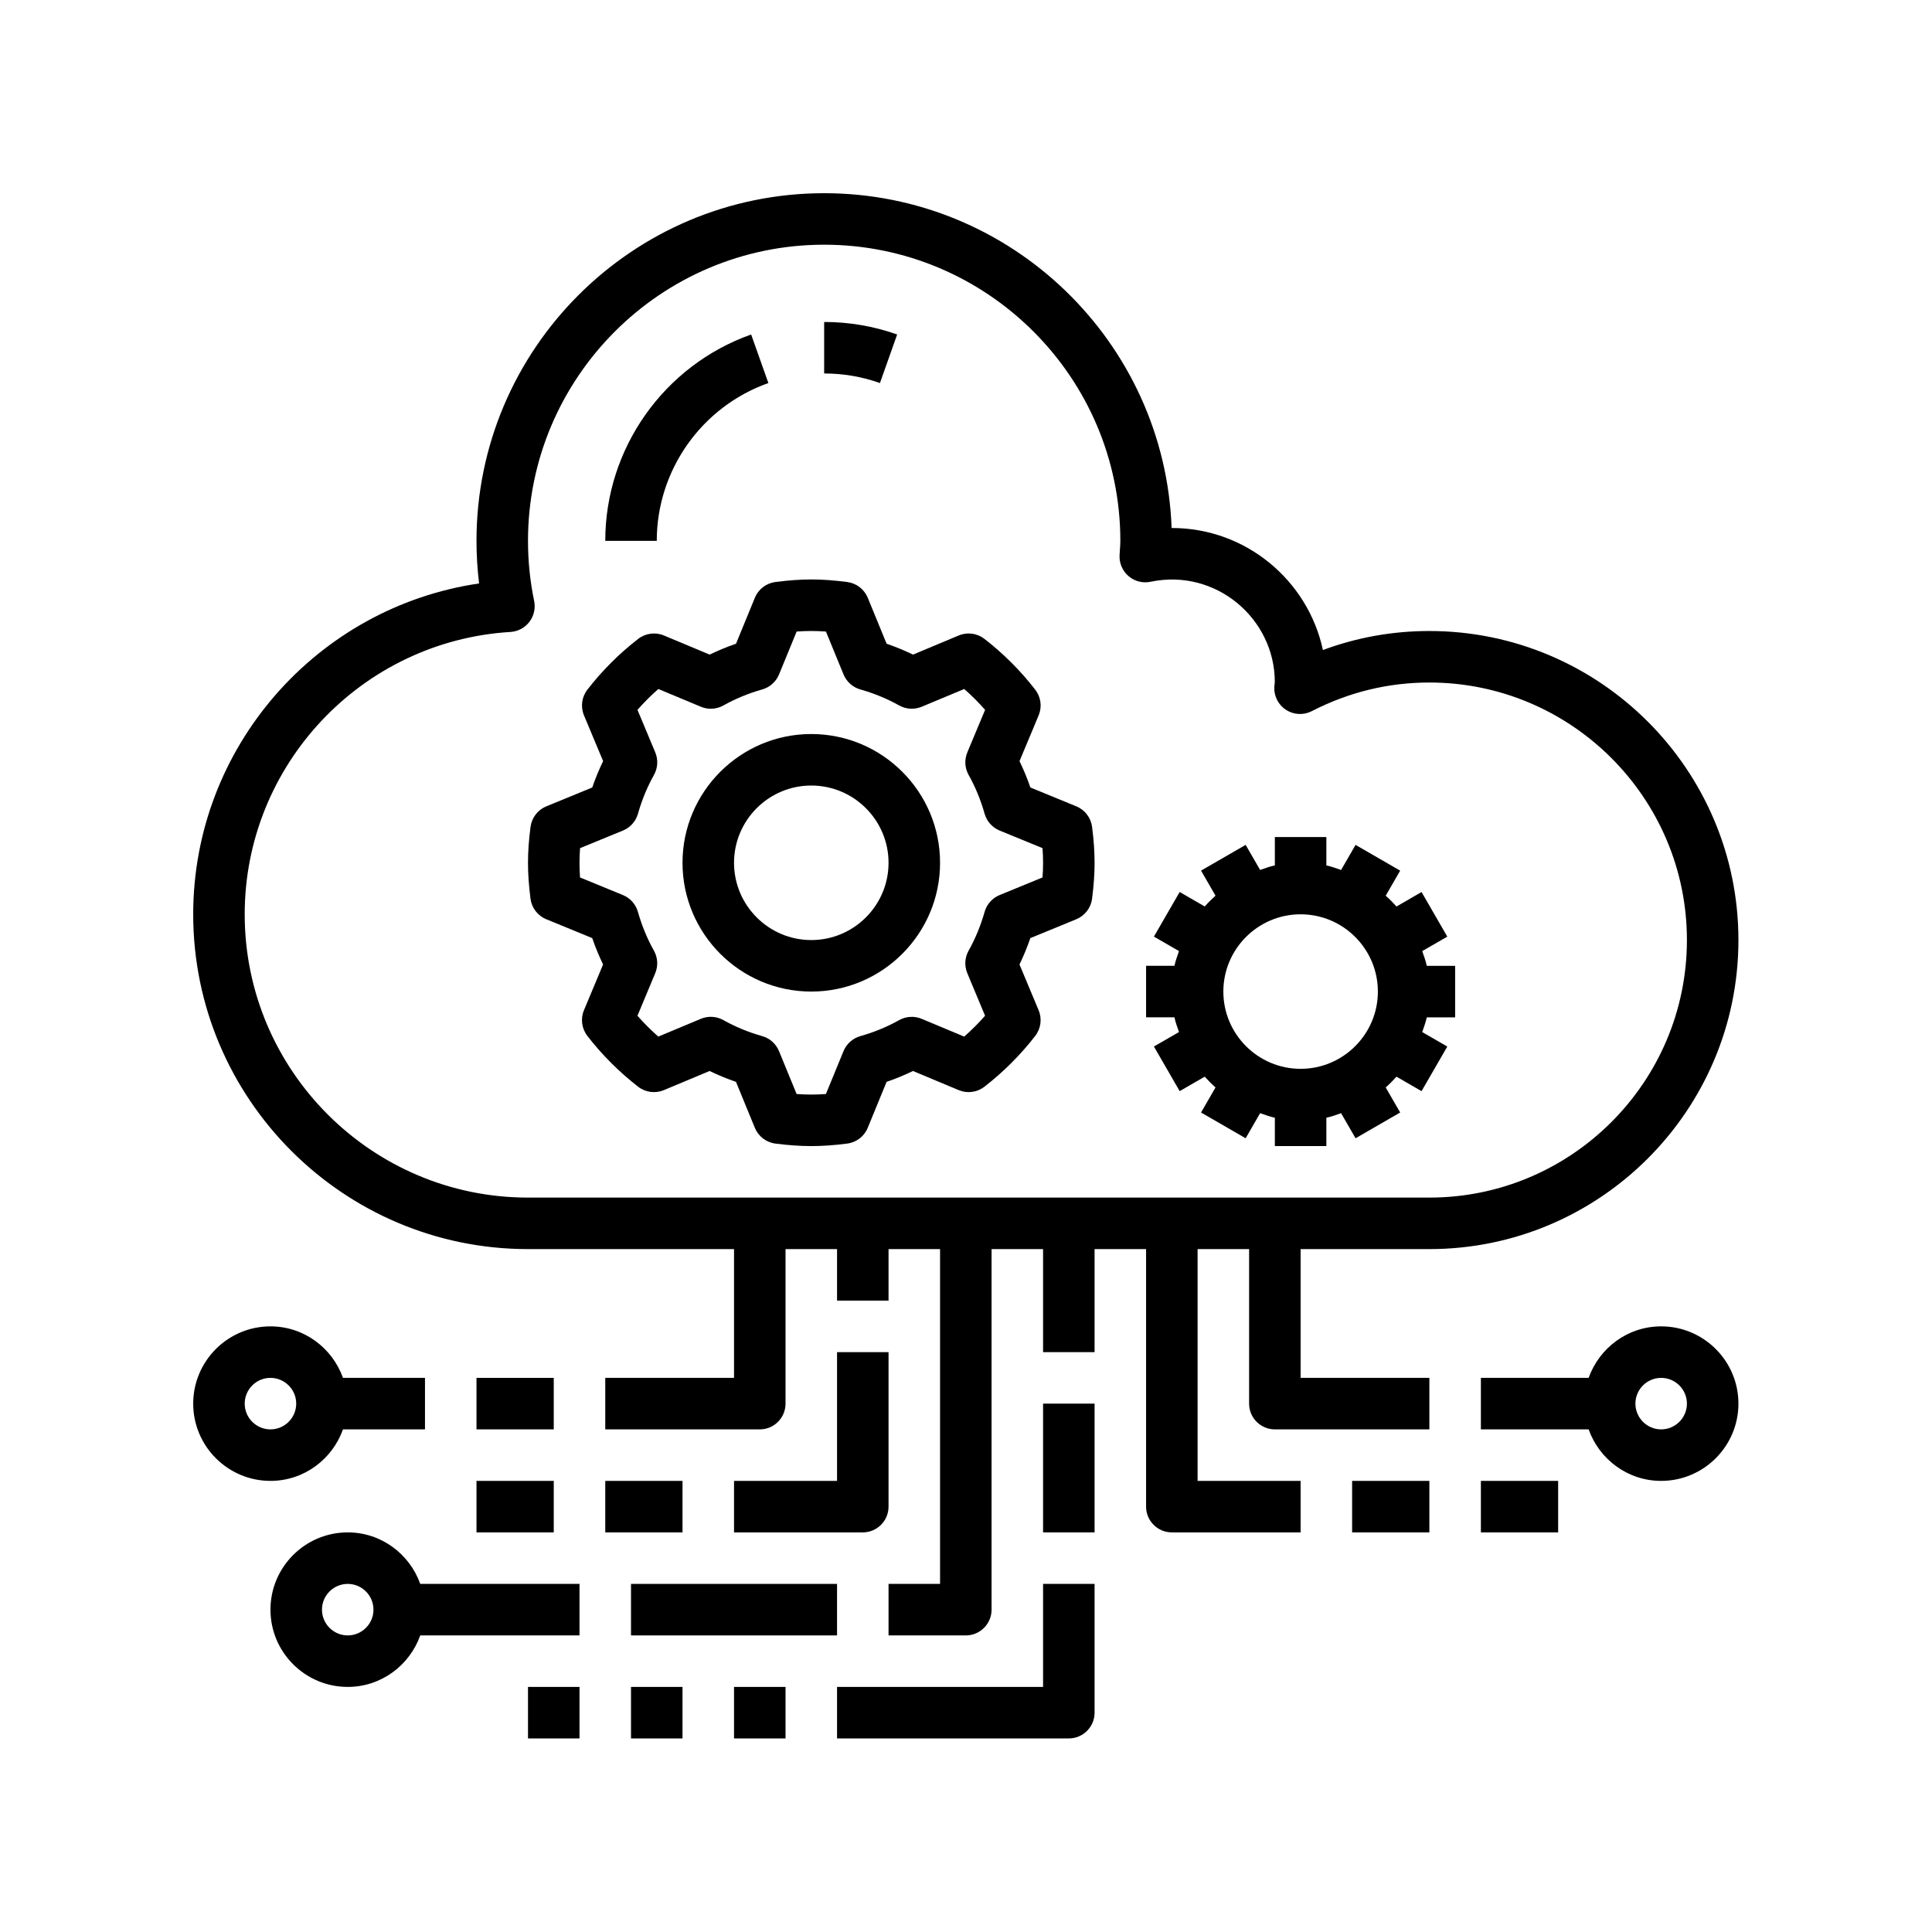 <svg xmlns="http://www.w3.org/2000/svg" xmlns:xlink="http://www.w3.org/1999/xlink" width="1024" zoomAndPan="magnify" viewBox="0 0 768 768" height="1024" preserveAspectRatio="xMidYMid meet" version="1.0"><defs><clipPath id="547b795da9"><path d="M 76.801 76.801 L 691.051 76.801 L 691.051 651 L 76.801 651 Z M 76.801 76.801 " clip-rule="nonzero"/></clipPath><clipPath id="48d4534a6d"><path d="M 209 670 L 231 670 L 231 691.051 L 209 691.051 Z M 209 670 " clip-rule="nonzero"/></clipPath><clipPath id="0b928c771f"><path d="M 250 670 L 272 670 L 272 691.051 L 250 691.051 Z M 250 670 " clip-rule="nonzero"/></clipPath><clipPath id="f30c05aaba"><path d="M 291 670 L 313 670 L 313 691.051 L 291 691.051 Z M 291 670 " clip-rule="nonzero"/></clipPath><clipPath id="58cd7c81b0"><path d="M 332 629 L 436 629 L 436 691.051 L 332 691.051 Z M 332 629 " clip-rule="nonzero"/></clipPath><clipPath id="8c476b5371"><path d="M 76.801 527 L 169 527 L 169 589 L 76.801 589 Z M 76.801 527 " clip-rule="nonzero"/></clipPath><clipPath id="b0b81f5949"><path d="M 588 527 L 691.051 527 L 691.051 589 L 588 589 Z M 588 527 " clip-rule="nonzero"/></clipPath></defs><g clip-path="url(#547b795da9)"><path fill="#000000" d="M 568.199 496.539 C 635.941 496.539 691.051 441.43 691.051 373.688 C 691.051 305.945 635.941 250.836 568.199 250.836 C 553.602 250.836 539.422 253.375 525.879 258.395 C 519.93 230.699 495.258 209.887 465.824 209.887 C 465.793 209.887 465.762 209.887 465.734 209.887 C 463.031 136.043 402.117 76.801 327.617 76.801 C 251.41 76.801 189.414 138.797 189.414 215.008 C 189.414 220.656 189.762 226.309 190.445 231.93 C 125.867 241.398 76.801 297.133 76.801 363.449 C 76.801 436.832 136.504 496.539 209.887 496.539 L 291.789 496.539 L 291.789 547.727 L 240.602 547.727 L 240.602 568.199 L 302.023 568.199 C 307.676 568.199 312.262 563.613 312.262 557.961 L 312.262 496.539 L 332.738 496.539 L 332.738 517.012 L 353.211 517.012 L 353.211 496.539 L 373.688 496.539 L 373.688 629.625 L 353.211 629.625 L 353.211 650.102 L 383.926 650.102 C 389.574 650.102 394.164 645.512 394.164 639.863 L 394.164 496.539 L 414.637 496.539 L 414.637 537.488 L 435.113 537.488 L 435.113 496.539 L 455.586 496.539 L 455.586 598.914 C 455.586 604.562 460.176 609.148 465.824 609.148 L 517.012 609.148 L 517.012 588.676 L 476.062 588.676 L 476.062 496.539 L 496.539 496.539 L 496.539 557.961 C 496.539 563.613 501.125 568.199 506.773 568.199 L 568.199 568.199 L 568.199 547.727 L 517.012 547.727 L 517.012 496.539 Z M 97.273 363.449 C 97.273 304.145 143.68 254.832 202.926 251.207 C 205.895 251.023 208.629 249.566 210.43 247.215 C 212.23 244.859 212.93 241.828 212.336 238.922 C 210.707 231.07 209.887 223.023 209.887 215.008 C 209.887 150.09 262.703 97.273 327.617 97.273 C 392.535 97.273 445.352 150.09 445.352 215.008 C 445.352 216.145 445.27 217.258 445.188 218.383 L 445.043 220.75 C 444.891 223.914 446.219 226.973 448.625 229.031 C 451.043 231.09 454.277 231.918 457.367 231.262 C 483.383 225.828 506.773 245.996 506.754 271.117 C 506.715 271.445 506.559 272.785 506.551 273.113 C 506.387 276.758 508.176 280.23 511.25 282.207 C 514.32 284.172 518.219 284.367 521.465 282.688 C 536.125 275.141 551.852 271.312 568.199 271.312 C 624.648 271.312 670.574 317.238 670.574 373.688 C 670.574 430.137 624.648 476.062 568.199 476.062 L 209.887 476.062 C 147.797 476.062 97.273 425.539 97.273 363.449 Z M 97.273 363.449 " fill-opacity="1" fill-rule="nonzero"/></g><path fill="#000000" d="M 356.633 132.965 C 347.324 129.668 337.57 127.988 327.617 127.988 L 327.617 148.461 C 335.227 148.461 342.688 149.742 349.793 152.262 Z M 356.633 132.965 " fill-opacity="1" fill-rule="nonzero"/><path fill="#000000" d="M 305.445 152.262 L 298.594 132.965 C 263.91 145.27 240.602 178.234 240.602 215.008 L 261.074 215.008 C 261.074 186.883 278.91 161.668 305.445 152.262 Z M 305.445 152.262 " fill-opacity="1" fill-rule="nonzero"/><path fill="#000000" d="M 427.855 320.535 L 409.59 313.039 C 408.352 309.426 406.906 305.926 405.27 302.559 L 412.875 284.375 C 414.301 280.977 413.777 277.078 411.523 274.16 C 405.691 266.625 398.891 259.824 391.328 253.961 C 388.41 251.707 384.508 251.188 381.109 252.609 L 362.93 260.215 C 359.551 258.578 356.047 257.133 352.445 255.895 L 344.949 237.633 C 343.547 234.223 340.426 231.828 336.77 231.355 C 326.094 230.004 318.926 230.004 308.25 231.355 C 304.594 231.816 301.461 234.211 300.07 237.633 L 292.574 255.895 C 288.973 257.133 285.473 258.578 282.094 260.215 L 263.91 252.609 C 260.523 251.195 256.602 251.707 253.695 253.961 C 246.16 259.797 239.359 266.582 233.496 274.148 C 231.234 277.066 230.723 280.965 232.145 284.375 L 239.75 302.559 C 238.113 305.938 236.668 309.438 235.43 313.039 L 217.168 320.535 C 213.758 321.938 211.363 325.059 210.891 328.715 C 210.203 334.047 209.887 338.582 209.887 342.977 C 209.887 347.367 210.203 351.902 210.879 357.234 C 211.34 360.891 213.738 364.023 217.156 365.414 L 235.418 372.91 C 236.66 376.512 238.102 380.016 239.738 383.395 L 232.133 401.574 C 230.711 404.973 231.234 408.875 233.484 411.793 C 239.32 419.328 246.109 426.125 253.672 431.988 C 256.59 434.254 260.5 434.766 263.902 433.34 L 282.082 425.734 C 285.461 427.371 288.961 428.816 292.566 430.055 L 300.059 448.32 C 301.461 451.727 304.586 454.125 308.238 454.594 C 313.574 455.27 318.109 455.586 322.5 455.586 C 326.891 455.586 331.426 455.27 336.762 454.594 C 340.414 454.133 343.547 451.738 344.941 448.32 L 352.434 430.055 C 356.047 428.816 359.551 427.371 362.918 425.734 L 381.098 433.34 C 384.5 434.766 388.398 434.254 391.316 431.988 C 398.871 426.145 405.66 419.348 411.516 411.793 C 413.777 408.875 414.289 404.973 412.867 401.574 L 405.262 383.395 C 406.898 380.016 408.34 376.512 409.582 372.91 L 427.844 365.414 C 431.254 364.012 433.648 360.891 434.121 357.234 C 434.797 351.902 435.113 347.367 435.113 342.977 C 435.113 338.582 434.797 334.047 434.121 328.715 C 433.66 325.059 431.262 321.926 427.855 320.535 Z M 414.414 348.801 L 397.367 355.793 C 394.461 356.988 392.258 359.445 391.398 362.477 C 389.852 367.945 387.711 373.133 385.031 377.914 C 383.496 380.66 383.312 383.957 384.52 386.863 L 391.582 403.777 C 388.992 406.715 386.227 409.477 383.289 412.066 L 366.379 405.004 C 363.469 403.785 360.176 403.98 357.422 405.516 C 352.66 408.188 347.469 410.328 341.992 411.875 C 338.973 412.734 336.504 414.934 335.309 417.844 L 328.316 434.887 C 324.219 435.184 320.77 435.184 316.664 434.887 L 309.672 417.844 C 308.473 414.934 306.016 412.734 302.988 411.875 C 297.52 410.328 292.328 408.188 287.551 405.504 C 284.805 403.969 281.508 403.785 278.602 404.992 L 261.688 412.066 C 258.75 409.477 255.977 406.715 253.398 403.777 L 260.461 386.863 C 261.68 383.957 261.496 380.66 259.949 377.914 C 257.266 373.133 255.129 367.934 253.582 362.477 C 252.723 359.457 250.52 356.988 247.613 355.793 L 230.566 348.801 C 230.434 346.754 230.363 344.84 230.363 342.977 C 230.363 341.113 230.434 339.199 230.586 337.148 L 247.633 330.156 C 250.539 328.961 252.742 326.504 253.602 323.473 C 255.148 318.004 257.289 312.816 259.969 308.035 C 261.504 305.289 261.688 301.996 260.48 299.086 L 253.406 282.176 C 255.996 279.234 258.762 276.461 261.699 273.883 L 278.613 280.945 C 281.508 282.164 284.816 281.969 287.559 280.434 C 292.34 277.75 297.539 275.613 302.996 274.066 C 306.02 273.207 308.484 271.004 309.684 268.098 L 316.676 251.051 C 320.77 250.754 324.219 250.754 328.324 251.051 L 335.316 268.098 C 336.516 271.004 338.973 273.207 342.004 274.066 C 347.469 275.613 352.66 277.75 357.441 280.434 C 360.184 281.969 363.492 282.152 366.387 280.945 L 383.301 273.883 C 386.238 276.473 389.012 279.238 391.594 282.176 L 384.527 299.086 C 383.312 301.996 383.504 305.289 385.039 308.043 C 387.711 312.805 389.852 317.996 391.398 323.473 C 392.258 326.492 394.461 328.961 397.367 330.156 L 414.414 337.148 C 414.566 339.199 414.637 341.113 414.637 342.977 C 414.637 344.84 414.566 346.754 414.414 348.801 Z M 414.414 348.801 " fill-opacity="1" fill-rule="nonzero"/><path fill="#000000" d="M 555.125 427.996 L 565.086 433.75 L 575.324 416.02 L 565.355 410.266 C 566 408.332 566.746 406.438 567.164 404.41 L 578.438 404.41 L 578.438 383.934 L 567.164 383.934 C 566.758 381.91 566.008 380.016 565.355 378.078 L 575.324 372.324 L 565.086 354.594 L 555.125 360.348 C 553.773 358.832 552.363 357.41 550.836 356.059 L 556.59 346.098 L 538.859 335.859 L 533.105 345.832 C 531.172 345.188 529.277 344.438 527.25 344.02 L 527.25 332.738 L 506.773 332.738 L 506.773 344.008 C 504.746 344.418 502.855 345.164 500.918 345.82 L 495.164 335.852 L 477.434 346.086 L 483.188 356.047 C 481.672 357.398 480.25 358.812 478.898 360.336 L 468.938 354.586 L 458.699 372.316 L 468.672 378.07 C 468.027 380.004 467.277 381.898 466.859 383.926 L 455.586 383.926 L 455.586 404.398 L 466.859 404.398 C 467.27 406.426 468.016 408.32 468.672 410.254 L 458.699 416.008 L 468.938 433.742 L 478.898 427.988 C 480.25 429.504 481.664 430.926 483.188 432.277 L 477.434 442.238 L 495.164 452.477 L 500.918 442.504 C 502.855 443.148 504.746 443.895 506.773 444.316 L 506.773 455.586 L 527.25 455.586 L 527.25 444.316 C 529.277 443.906 531.172 443.16 533.105 442.504 L 538.859 452.477 L 556.59 442.238 L 550.836 432.277 C 552.363 430.926 553.773 429.512 555.125 427.996 Z M 517.012 424.875 C 500.078 424.875 486.301 411.094 486.301 394.164 C 486.301 377.23 500.078 363.449 517.012 363.449 C 533.945 363.449 547.727 377.23 547.727 394.164 C 547.727 411.094 533.945 424.875 517.012 424.875 Z M 517.012 424.875 " fill-opacity="1" fill-rule="nonzero"/><path fill="#000000" d="M 322.5 291.789 C 294.273 291.789 271.312 314.75 271.312 342.977 C 271.312 371.199 294.273 394.164 322.5 394.164 C 350.727 394.164 373.688 371.199 373.688 342.977 C 373.688 314.75 350.727 291.789 322.5 291.789 Z M 322.5 373.688 C 305.566 373.688 291.789 359.906 291.789 342.977 C 291.789 326.043 305.566 312.262 322.5 312.262 C 339.434 312.262 353.211 326.043 353.211 342.977 C 353.211 359.906 339.434 373.688 322.5 373.688 Z M 322.5 373.688 " fill-opacity="1" fill-rule="nonzero"/><path fill="#000000" d="M 189.414 547.727 L 220.125 547.727 L 220.125 568.199 L 189.414 568.199 Z M 189.414 547.727 " fill-opacity="1" fill-rule="nonzero"/><path fill="#000000" d="M 353.211 598.914 L 353.211 537.488 L 332.738 537.488 L 332.738 588.676 L 291.789 588.676 L 291.789 609.148 L 342.977 609.148 C 348.625 609.148 353.211 604.562 353.211 598.914 Z M 353.211 598.914 " fill-opacity="1" fill-rule="nonzero"/><path fill="#000000" d="M 240.602 588.676 L 271.312 588.676 L 271.312 609.148 L 240.602 609.148 Z M 240.602 588.676 " fill-opacity="1" fill-rule="nonzero"/><path fill="#000000" d="M 189.414 588.676 L 220.125 588.676 L 220.125 609.148 L 189.414 609.148 Z M 189.414 588.676 " fill-opacity="1" fill-rule="nonzero"/><path fill="#000000" d="M 250.836 629.625 L 332.738 629.625 L 332.738 650.102 L 250.836 650.102 Z M 250.836 629.625 " fill-opacity="1" fill-rule="nonzero"/><g clip-path="url(#48d4534a6d)"><path fill="#000000" d="M 209.887 670.574 L 230.363 670.574 L 230.363 691.051 L 209.887 691.051 Z M 209.887 670.574 " fill-opacity="1" fill-rule="nonzero"/></g><g clip-path="url(#0b928c771f)"><path fill="#000000" d="M 250.836 670.574 L 271.312 670.574 L 271.312 691.051 L 250.836 691.051 Z M 250.836 670.574 " fill-opacity="1" fill-rule="nonzero"/></g><g clip-path="url(#f30c05aaba)"><path fill="#000000" d="M 291.789 670.574 L 312.262 670.574 L 312.262 691.051 L 291.789 691.051 Z M 291.789 670.574 " fill-opacity="1" fill-rule="nonzero"/></g><g clip-path="url(#58cd7c81b0)"><path fill="#000000" d="M 414.637 670.574 L 332.738 670.574 L 332.738 691.051 L 424.875 691.051 C 430.527 691.051 435.113 686.465 435.113 680.812 L 435.113 629.625 L 414.637 629.625 Z M 414.637 670.574 " fill-opacity="1" fill-rule="nonzero"/></g><path fill="#000000" d="M 414.637 557.961 L 435.113 557.961 L 435.113 609.148 L 414.637 609.148 Z M 414.637 557.961 " fill-opacity="1" fill-rule="nonzero"/><g clip-path="url(#8c476b5371)"><path fill="#000000" d="M 136.34 568.199 L 168.938 568.199 L 168.938 547.727 L 136.34 547.727 C 132.102 535.84 120.84 527.25 107.512 527.25 C 90.578 527.25 76.801 541.031 76.801 557.961 C 76.801 574.895 90.578 588.676 107.512 588.676 C 120.84 588.676 132.102 580.086 136.34 568.199 Z M 97.273 557.961 C 97.273 552.32 101.871 547.727 107.512 547.727 C 113.152 547.727 117.75 552.32 117.75 557.961 C 117.75 563.602 113.152 568.199 107.512 568.199 C 101.871 568.199 97.273 563.602 97.273 557.961 Z M 97.273 557.961 " fill-opacity="1" fill-rule="nonzero"/></g><path fill="#000000" d="M 537.488 588.676 L 568.199 588.676 L 568.199 609.148 L 537.488 609.148 Z M 537.488 588.676 " fill-opacity="1" fill-rule="nonzero"/><path fill="#000000" d="M 588.676 588.676 L 619.387 588.676 L 619.387 609.148 L 588.676 609.148 Z M 588.676 588.676 " fill-opacity="1" fill-rule="nonzero"/><g clip-path="url(#b0b81f5949)"><path fill="#000000" d="M 660.336 527.25 C 647.008 527.25 635.746 535.84 631.508 547.727 L 588.676 547.727 L 588.676 568.199 L 631.508 568.199 C 635.746 580.086 647.008 588.676 660.336 588.676 C 677.27 588.676 691.051 574.895 691.051 557.961 C 691.051 541.031 677.27 527.25 660.336 527.25 Z M 660.336 568.199 C 654.695 568.199 650.102 563.602 650.102 557.961 C 650.102 552.32 654.695 547.727 660.336 547.727 C 665.977 547.727 670.574 552.32 670.574 557.961 C 670.574 563.602 665.977 568.199 660.336 568.199 Z M 660.336 568.199 " fill-opacity="1" fill-rule="nonzero"/></g><path fill="#000000" d="M 138.227 609.148 C 121.293 609.148 107.512 622.93 107.512 639.863 C 107.512 656.797 121.293 670.574 138.227 670.574 C 151.555 670.574 162.816 661.984 167.055 650.102 L 230.363 650.102 L 230.363 629.625 L 167.055 629.625 C 162.816 617.738 151.555 609.148 138.227 609.148 Z M 138.227 650.102 C 132.586 650.102 127.988 645.504 127.988 639.863 C 127.988 634.223 132.586 629.625 138.227 629.625 C 143.867 629.625 148.461 634.223 148.461 639.863 C 148.461 645.504 143.867 650.102 138.227 650.102 Z M 138.227 650.102 " fill-opacity="1" fill-rule="nonzero"/></svg>
